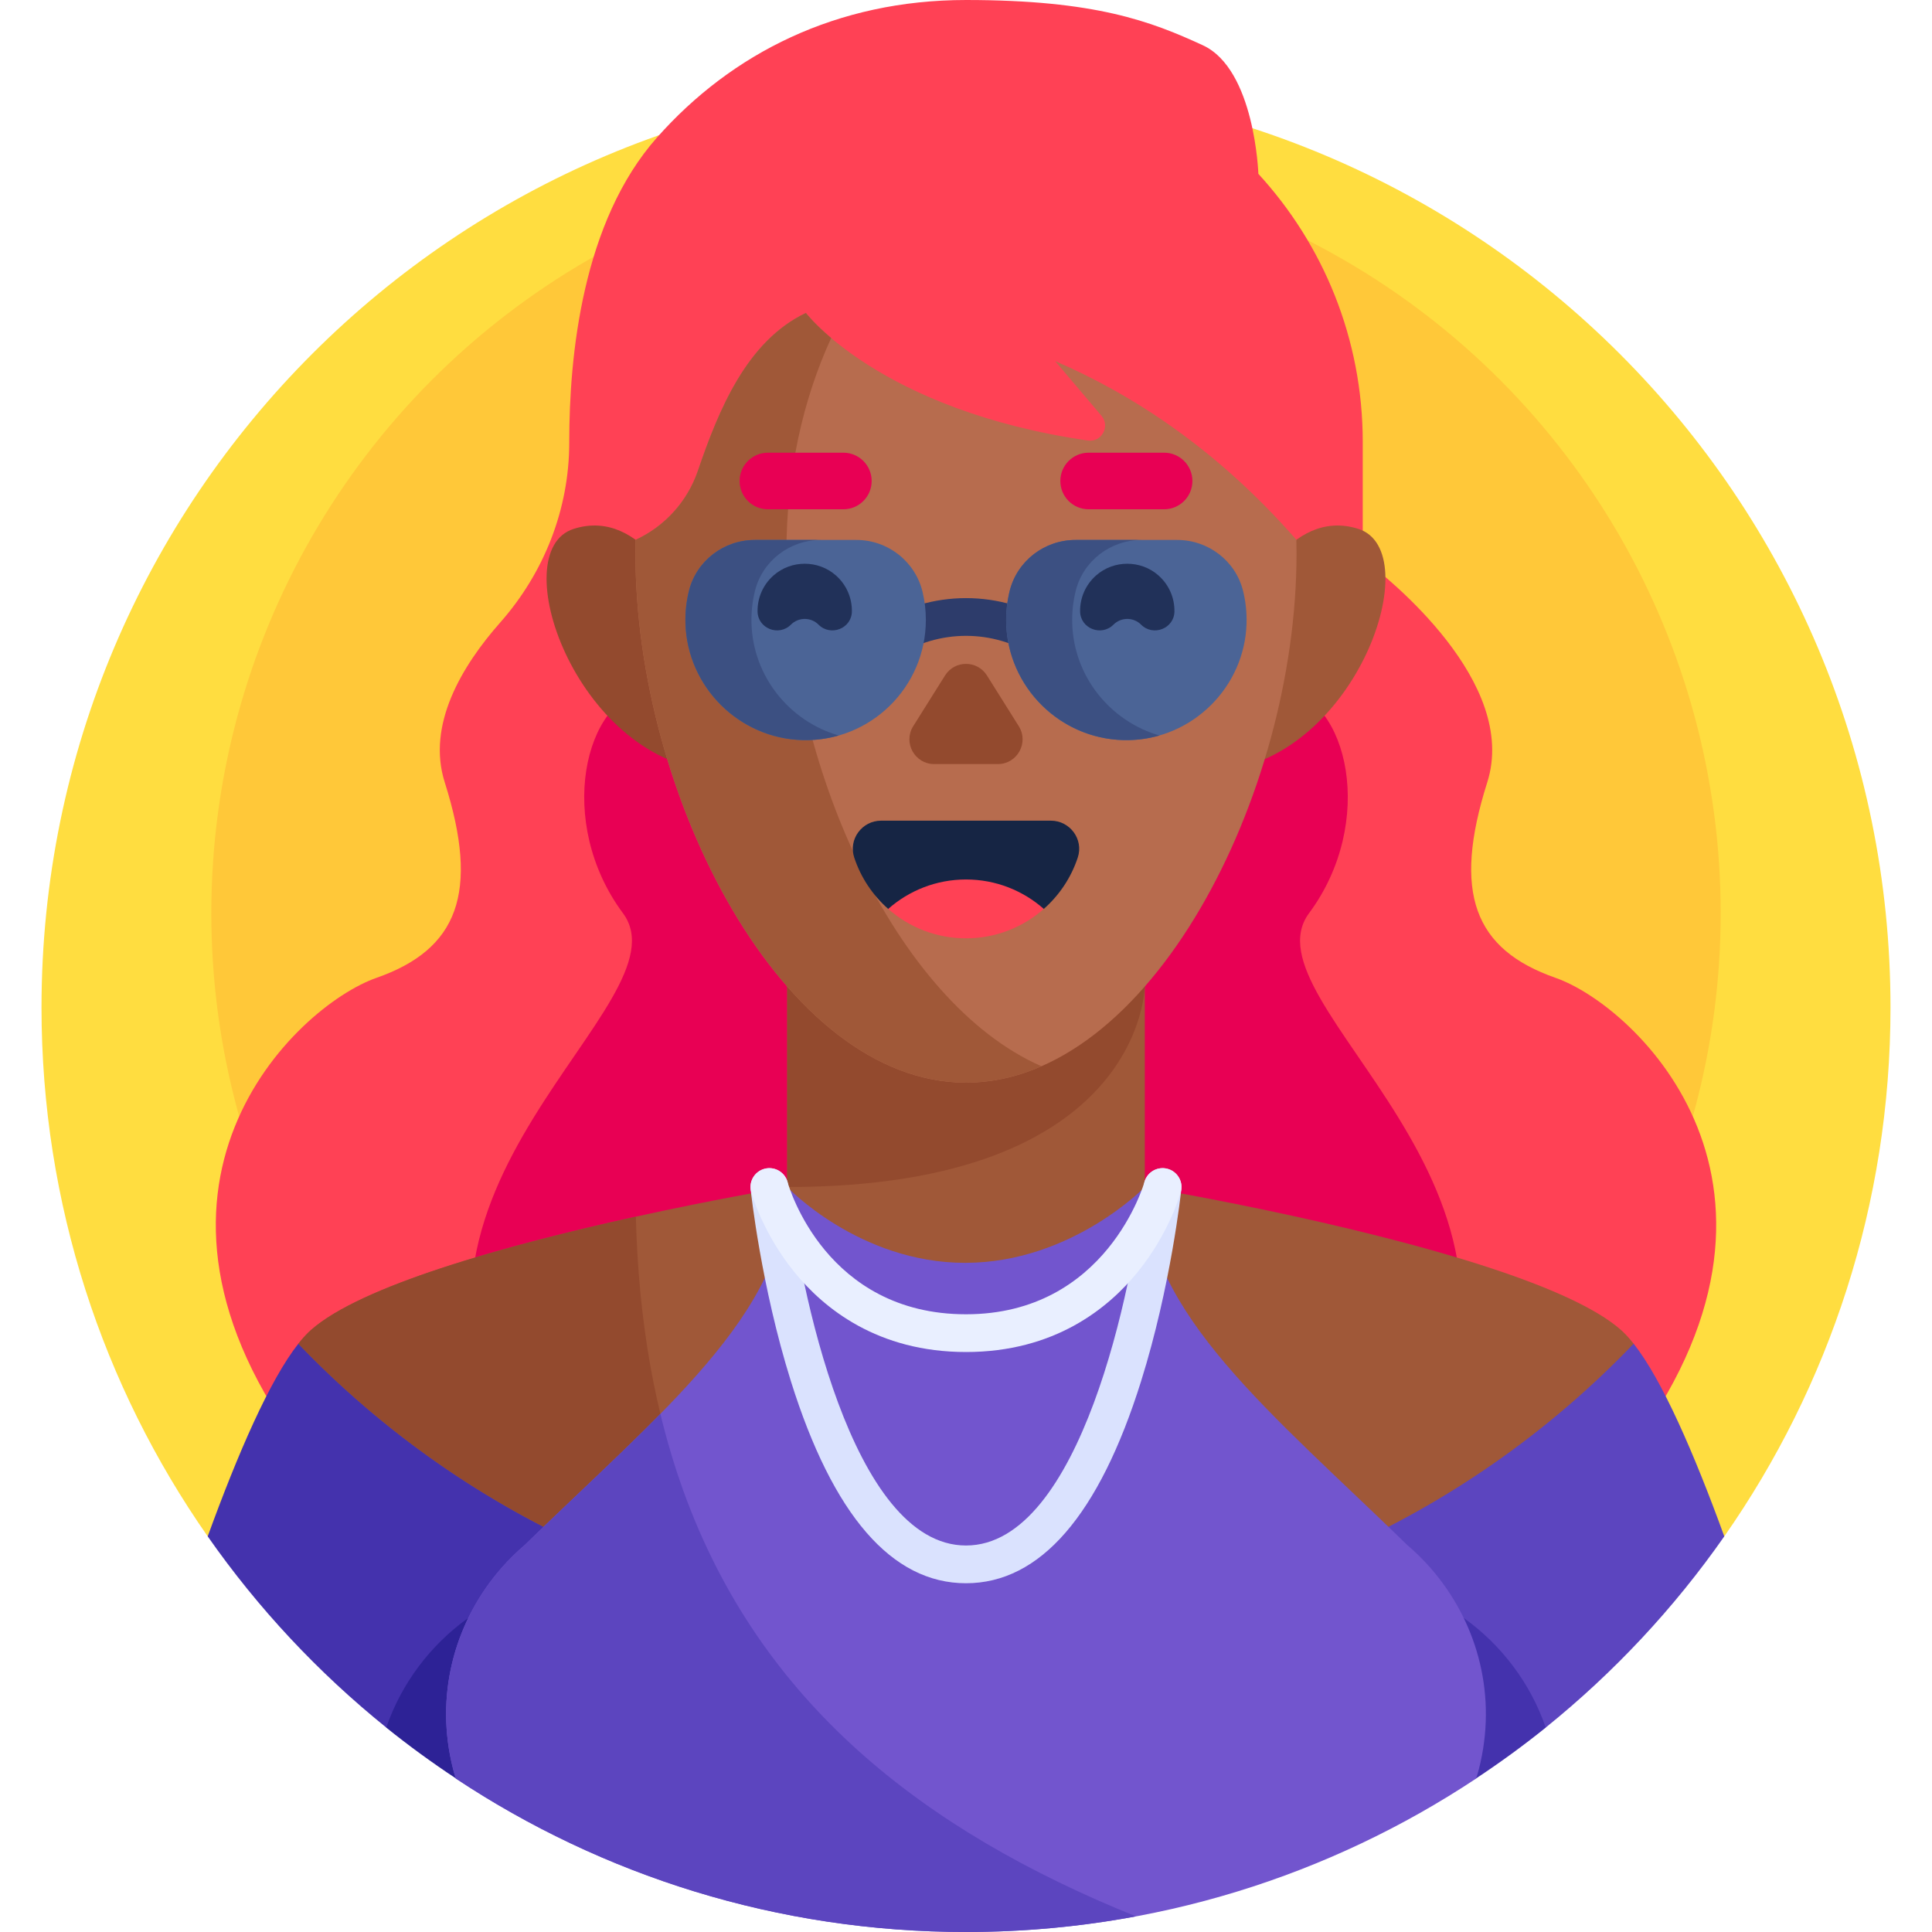 <svg id="Capa_1" enable-background="new 0 0 512 512" height="512" viewBox="0 0 512 512" width="512" xmlns="http://www.w3.org/2000/svg"><g><g><path d="m456.969 407.139c27.744-39.712 44.031-88.02 44.031-140.139 0-135.31-109.69-245-245-245s-245 109.69-245 245c0 52.119 16.287 100.427 44.031 140.139z" fill="#ffdd40"/></g><g><circle cx="256" cy="242" fill="#ffc839" r="200"/></g><g><path d="m412.228 259.136c-21.522-7.533-27.392-22.468-18.088-51.816 8.405-26.513-26.225-54.168-32.997-59.266v-30.911c0-27.404-10.487-52.356-27.663-71.07 0 0-.921-27.711-14.708-34.073-13.787-6.362-28.523-12-62.772-12s-62.086 14.101-81.87 36.423-23.273 57.711-23.273 80.72v.121c0 17.61-6.634 34.491-18.288 47.694-10.147 11.495-19.542 27.117-14.709 42.362 9.304 29.349 3.435 44.283-18.088 51.816-21.522 7.533-72.394 55.796-18.914 126.233h350.283c53.48-70.437 2.609-118.7-18.913-126.233z" fill="#ff4155"/></g><g><path d="m346.915 242c17.872-24.064 10.383-56.958-7.009-59.596h-167.812c-17.392 2.639-24.881 35.532-7.009 59.596s-72 73.227-28.085 143.369h238c43.915-70.142-45.957-119.305-28.085-143.369z" fill="#e80054"/></g><g><path d="m456.949 407.139c-8.005-22.02-16.461-41.469-24.016-51.041h-176.933v101.732h153.617c18.06-14.558 34.021-31.615 47.333-50.665 0-.008 0-.017-.001-.026z" fill="#5c45bf"/></g><g><path d="m79.067 356.098c-7.555 9.572-16.01 29.021-24.016 51.041-.001.009-.001.018-.002.026 13.312 19.05 29.274 36.107 47.333 50.665h153.618v-101.732z" fill="#4432ad"/></g><g><path d="m429.558 352.438c-6.623-5.848-19.39-11.382-34.352-16.323-37.929-12.525-89.967-21.232-91.82-21.54h-94.772c-1.853.307-53.892 9.014-91.82 21.54-14.961 4.941-27.729 10.475-34.352 16.323-.874.772-1.765 1.712-2.668 2.79-.235.28-.47.571-.707.871 44.596 46.551 107.378 75.54 176.933 75.54s132.337-28.99 176.933-75.54c-.237-.3-.472-.591-.707-.871-.903-1.079-1.794-2.019-2.668-2.79z" fill="#a05838"/></g><g><path d="m181.159 395.255c-7.588-20.983-11.96-45.066-12.65-72.83v-.001c-16.433 3.612-35.381 8.297-51.715 13.691-14.961 4.941-27.729 10.475-34.352 16.323-.874.772-1.765 1.712-2.668 2.79-.235.28-.47.571-.707.871 30.989 32.346 70.763 56.2 115.484 67.754-5.193-8.841-9.683-18.343-13.392-28.598z" fill="#934a2e"/></g><g><path d="m391.147 471.33c6.374-4.223 12.555-8.713 18.491-13.499-4.027-11.7-11.689-21.884-21.736-29.06v42.559z" fill="#4432ad"/></g><g><path d="m124.098 471.33v-42.559c-10.047 7.176-17.708 17.36-21.736 29.06 5.936 4.786 12.117 9.277 18.491 13.499z" fill="#2d2296"/></g><g><path d="m379.202 415.644.017-.006c-.05-.05-.099-.098-.149-.148-1.882-2.145-3.921-4.152-6.097-6.012-35.607-34.723-69.588-61.613-69.588-94.903h-94.772c0 33.29-33.981 60.18-69.588 94.903-2.176 1.86-4.215 3.867-6.097 6.012-.05.05-.099.098-.149.148l.017.006c-11.756 13.487-17.434 32.166-13.151 51.388.604 2.713 1.146 4.246 1.165 4.298v.009c38.75 25.687 85.218 40.661 135.19 40.661 49.971 0 96.439-14.974 135.187-40.661l.001-.009c.019-.052.56-1.586 1.165-4.298 4.283-19.222-1.395-37.901-13.151-51.388z" fill="#7255ce"/></g><g><path d="m301.031 507.862c-56.84-22.966-99.707-56.85-119.872-112.606-2.368-6.548-4.422-13.398-6.15-20.567-10.814 11.031-23.29 22.412-35.983 34.789-2.176 1.86-4.215 3.867-6.097 6.012-.05.05-.099.098-.149.148l.017.006c-11.756 13.487-17.434 32.166-13.151 51.388.604 2.713 1.146 4.246 1.165 4.298v.009c38.749 25.687 85.217 40.661 135.189 40.661 15.384 0 30.434-1.424 45.031-4.138z" fill="#5c45bf"/></g><g><path d="m208.614 221.239v93.336s19.021 20.093 47.17 20.093c.073 0 .143-.005.216-.005 28.031-.103 47.386-20.088 47.386-20.088v-93.336z" fill="#a05838"/></g><g><path d="m208.614 220.734v93.841c94.723 0 94.772-53.4 94.772-53.4v-40.44h-94.772z" fill="#934a2e"/></g><g><path d="m256 419.575c-19.652 0-35.261-18.001-46.392-53.504-7.896-25.186-10.579-49.928-10.689-50.969-.291-2.746 1.699-5.207 4.444-5.499 2.746-.283 5.208 1.699 5.5 4.444 2.825 26.57 16.801 95.527 47.136 95.527s44.309-68.957 47.133-95.527c.292-2.746 2.746-4.725 5.5-4.444 2.746.291 4.735 2.753 4.444 5.498-.11 1.041-2.792 25.784-10.688 50.97-11.128 35.503-26.736 53.504-46.388 53.504z" fill="#dae2fe"/></g><g><path d="m256 358.298c-23.415 0-37.67-11.537-45.507-21.215-8.401-10.377-11.305-20.751-11.424-21.188-.729-2.664.839-5.414 3.503-6.143 2.658-.731 5.408.836 6.14 3.494.419 1.496 10.26 35.051 47.288 35.051 37.264 0 47.187-34.691 47.283-35.042.729-2.664 3.479-4.233 6.142-3.503 2.664.729 4.232 3.479 3.503 6.142-.12.437-3.022 10.812-11.423 21.188-7.835 9.679-22.09 21.216-45.505 21.216z" fill="#e9efff"/></g><g><path d="m331.058 159.567s10.385-25.285 28.897-19.415-.448 60.664-36.573 64.116z" fill="#a05838"/></g><g><path d="m180.942 159.567s-10.385-25.285-28.897-19.415.448 60.664 36.573 64.116z" fill="#934a2e"/></g><g><path d="m279.623 95.694 12.283 14.501c2.38 2.809.013 7.078-3.631 6.548-55.268-8.042-74.702-33.809-74.702-33.809-15.713 7.454-23.178 25.856-28.624 41.82-2.762 8.097-8.72 14.703-16.484 18.295l-.015-.007c-.029 1.231-.049 2.467-.049 3.713 0 64.505 39.219 140.155 87.597 140.155s87.597-75.651 87.597-140.155c0-1.244-.02-2.479-.049-3.71-21.033-24.057-43.596-38.596-63.923-47.351z" fill="#b76c4e"/></g><g><path d="m208.403 146.754c0-21.401 4.332-40.792 11.868-57.171-4.647-3.937-6.696-6.649-6.696-6.649-15.713 7.454-23.178 25.856-28.624 41.82-2.762 8.097-8.72 14.703-16.484 18.295l-.015-.007c-.029 1.231-.049 2.468-.049 3.713 0 64.505 39.219 140.155 87.597 140.155 6.881 0 13.576-1.535 20-4.346-38.741-16.953-67.597-80.48-67.597-135.81z" fill="#a05838"/></g><g><g><path d="m235.046 174.618c-1.657 0-3.278-.823-4.23-2.327-1.477-2.334-.782-5.423 1.552-6.899 7.119-4.504 15.291-6.885 23.634-6.885 8.34 0 16.509 2.379 23.624 6.879 2.333 1.476 3.029 4.564 1.553 6.898-1.476 2.332-4.564 3.028-6.898 1.553-5.513-3.487-11.834-5.33-18.278-5.33-6.447 0-12.771 1.845-18.287 5.336-.83.524-1.756.775-2.67.775z" fill="#2d3c6b"/></g><g><path d="m182.578 156.58c-.685 2.758-1.011 5.658-.924 8.647.489 16.834 14.251 30.513 31.087 30.904 17.943.417 32.619-14.003 32.619-31.851 0-2.523-.294-4.977-.848-7.33-1.916-8.127-9.192-13.857-17.542-13.857h-26.945c-8.207 0-15.468 5.522-17.447 13.487z" fill="#4b6496"/></g><g><path d="m199.154 165.228c-.087-2.99.239-5.89.924-8.647 1.98-7.965 9.24-13.487 17.447-13.487h-17.5c-8.208 0-15.468 5.522-17.447 13.487-.685 2.758-1.011 5.658-.924 8.647.489 16.834 14.251 30.513 31.087 30.904 3.315.077 6.517-.355 9.537-1.219-13.016-3.735-22.716-15.604-23.124-29.685z" fill="#3c5082"/></g><g><path d="m329.422 156.58c.685 2.758 1.011 5.658.924 8.647-.489 16.834-14.251 30.513-31.087 30.904-17.943.417-32.619-14.003-32.619-31.851 0-2.523.294-4.977.848-7.33 1.916-8.127 9.191-13.857 17.542-13.857h26.945c8.207 0 15.468 5.522 17.447 13.487z" fill="#4b6496"/></g><g><path d="m284.154 165.228c-.087-2.99.239-5.89.924-8.647 1.98-7.965 9.24-13.487 17.447-13.487h-17.5c-8.208 0-15.468 5.522-17.447 13.487-.685 2.758-1.011 5.658-.924 8.647.489 16.834 14.251 30.513 31.087 30.904 3.315.077 6.517-.355 9.537-1.219-13.016-3.735-22.716-15.604-23.124-29.685z" fill="#3c5082"/></g></g><g><path d="m311.239 162.03c.043-3.495-1.371-7.004-4.242-9.539-4.675-4.128-11.84-4.128-16.515 0-2.871 2.535-4.284 6.044-4.242 9.539.055 4.538 5.629 6.716 8.838 3.507 2.022-2.022 5.3-2.022 7.322 0 3.21 3.209 8.784 1.031 8.839-3.507z" fill="#213159"/></g><g><path d="m200.761 162.03c-.043-3.495 1.371-7.004 4.242-9.539 4.675-4.128 11.84-4.128 16.515 0 2.871 2.535 4.284 6.044 4.242 9.539-.055 4.538-5.629 6.716-8.838 3.507-2.022-2.022-5.3-2.022-7.322 0-3.21 3.209-8.784 1.031-8.839-3.507z" fill="#213159"/></g><g><g><path d="m242.013 192.447 8.436-13.441c2.569-4.093 8.533-4.093 11.102 0l8.436 13.441c2.739 4.365-.398 10.038-5.551 10.038h-16.871c-5.154-.001-8.291-5.674-5.552-10.038z" fill="#934a2e"/></g></g><g><g><path d="m235.384 240.87h41.233c4.111-3.622 7.258-8.309 9.01-13.631 1.584-4.811-2.069-9.754-7.134-9.754h-44.985c-5.065 0-8.718 4.943-7.134 9.754 1.752 5.322 4.899 10.009 9.01 13.631z" fill="#162544"/></g><g><path d="m276.616 240.87c-5.493 4.849-12.714 7.798-20.616 7.798s-15.124-2.948-20.616-7.798c5.5-4.849 12.714-7.798 20.616-7.798s15.116 2.949 20.616 7.798z" fill="#ff4155"/></g></g><g><path d="m223.5 134.968h-20c-4.142 0-7.5-3.358-7.5-7.5 0-4.142 3.358-7.5 7.5-7.5h20c4.142 0 7.5 3.358 7.5 7.5 0 4.142-3.358 7.5-7.5 7.5z" fill="#e80054"/></g><g><path d="m308.5 134.968h-20c-4.142 0-7.5-3.358-7.5-7.5 0-4.142 3.358-7.5 7.5-7.5h20c4.142 0 7.5 3.358 7.5 7.5 0 4.142-3.358 7.5-7.5 7.5z" fill="#e80054"/></g></g></svg>
